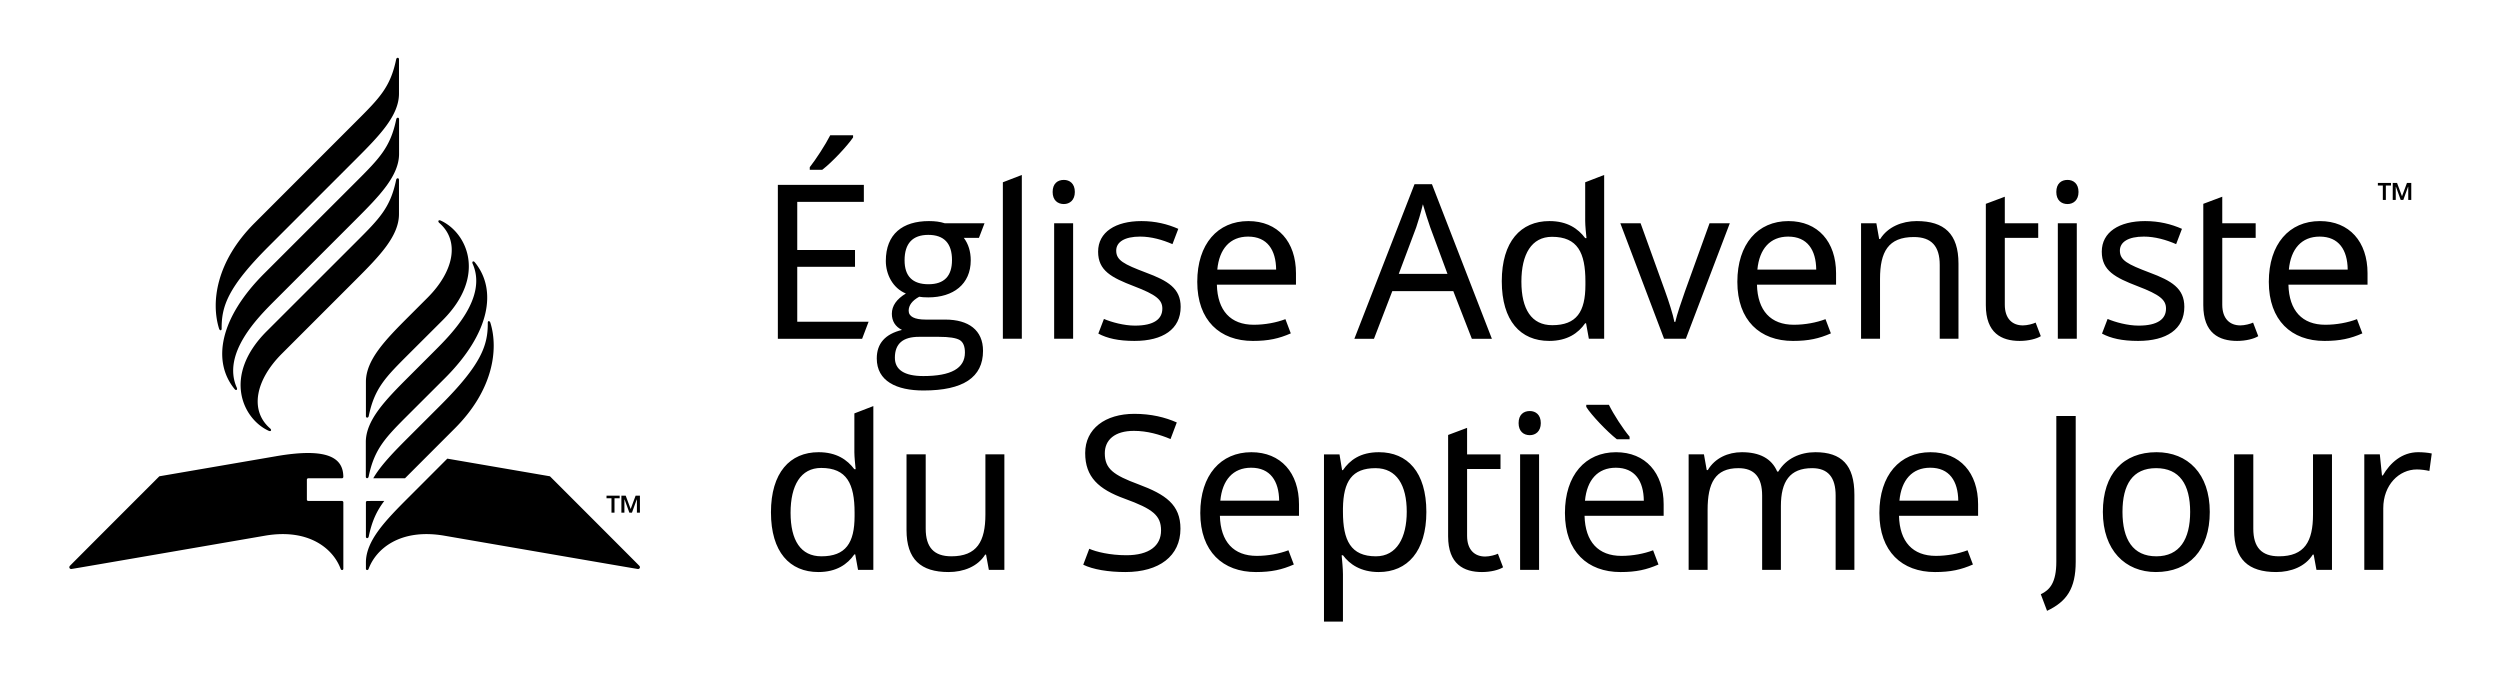 <svg xmlns="http://www.w3.org/2000/svg" viewBox="0 0 649 176">
    <g fill="#000000" fill-rule="evenodd">
        <path d="M221.85 133.955v-.896c0-7.441-2.014-11.582-8.672-11.582-5.315 0-7.945 4.533-7.945 11.638 0 7.162 2.63 11.303 8 11.303 6.324 0 8.618-3.469 8.618-10.463m-21.71-.951c0-10.296 4.924-15.611 12.365-15.611 4.645 0 7.443 1.958 9.288 4.419h.336c-.111-.951-.336-3.3-.336-4.419V107.32l4.925-1.902v42.525h-3.972l-.728-4.028h-.225c-1.79 2.573-4.643 4.588-9.343 4.588-7.443 0-12.31-5.204-12.31-15.499M260.736 147.943h-4.028l-.729-3.973h-.223c-1.959 3.134-5.652 4.533-9.513 4.533-7.218 0-10.91-3.302-10.91-10.912v-19.639h4.98v19.303c0 4.813 2.125 7.163 6.657 7.163 6.66 0 8.841-3.86 8.841-10.855v-15.61h4.924v29.99zM292.177 148.503c-4.477 0-8.45-.672-10.967-1.902l1.567-4.141c1.734.783 5.372 1.679 9.624 1.679 5.93 0 9.008-2.462 9.008-6.435 0-3.917-2.182-5.596-9.4-8.225-6.826-2.462-10.295-5.652-10.295-11.863 0-6.322 5.203-10.183 12.757-10.183 4.364 0 8.002.895 11.023 2.238l-1.623 4.309c-2.798-1.175-6.043-2.126-9.511-2.126-4.981 0-7.554 2.349-7.554 5.818 0 4.029 2.237 5.65 8.728 8.058 7.05 2.629 10.912 5.259 10.912 11.526 0 7.106-5.54 11.247-14.27 11.247M316.794 129.982h15.275c-.055-5.092-2.294-8.562-7.273-8.562-4.7 0-7.498 3.19-8.002 8.562m20.424.951v2.965h-20.535c.168 6.771 3.581 10.408 9.567 10.408 2.91 0 5.876-.559 8.226-1.455l1.398 3.693c-3.077 1.343-5.763 1.96-9.848 1.96-8.56 0-14.435-5.317-14.435-15.333 0-9.848 5.315-15.779 13.261-15.779 7.666 0 12.366 5.371 12.366 13.541M348.63 131.94v.951c0 7.386 2.014 11.527 8.561 11.527 5.427 0 8.001-4.869 8.001-11.582 0-6.827-2.574-11.303-8.114-11.303-6.098 0-8.337 3.413-8.448 10.407m21.654.951c0 10.24-4.925 15.611-12.366 15.611-4.644 0-7.554-2.014-9.288-4.364h-.336c.111 1.287.336 3.526.336 4.924v12.31h-4.924v-43.42h4.028l.671 4.085h.225c1.79-2.575 4.476-4.645 9.344-4.645 7.385 0 12.31 5.148 12.31 15.5M388.857 143.747l1.343 3.524c-1.064.672-3.19 1.232-5.484 1.232-4.7 0-8.785-2.015-8.785-9.288v-26.299l4.925-1.847v6.883h8.674v3.805h-8.674v17.345c0 3.637 1.959 5.373 4.7 5.373 1.119 0 2.63-.392 3.302-.728M394.619 147.943h4.924v-29.991h-4.924v29.991zm5.371-38.104c0 2.126-1.342 3.133-2.853 3.133-1.623 0-2.91-1.007-2.91-3.133 0-2.183 1.287-3.134 2.91-3.134 1.511 0 2.853.951 2.853 3.134zM423.042 113.364v.671h-3.302c-2.574-2.015-6.658-6.322-7.945-8.393v-.559h5.875c1.231 2.517 3.637 6.211 5.372 8.281m-11.583 16.618h15.275c-.055-5.092-2.294-8.56-7.273-8.56-4.7 0-7.498 3.188-8.002 8.56m20.424.951v2.965h-20.535c.168 6.771 3.581 10.408 9.567 10.408 2.91 0 5.876-.559 8.226-1.455l1.398 3.694c-3.077 1.342-5.763 1.958-9.848 1.958-8.56 0-14.435-5.316-14.435-15.33 0-9.85 5.315-15.78 13.261-15.78 7.666 0 12.366 5.37 12.366 13.54M481.4 128.415v19.528h-4.868V128.64c0-4.701-1.958-7.107-6.1-7.107-5.819 0-8.113 3.469-8.113 9.848v16.562h-4.868V128.64c0-4.701-1.959-7.107-6.156-7.107-6.042 0-8 3.861-8 10.855v15.555h-4.924v-29.991h3.972l.727 4.085h.28c1.847-3.134 5.26-4.644 8.841-4.644 4.588 0 7.722 1.623 9.177 5.036h.28c2.014-3.413 5.706-5.036 9.623-5.036 6.771 0 10.128 3.3 10.128 11.022M493.09 129.982h15.275c-.056-5.092-2.294-8.562-7.274-8.562-4.7 0-7.498 3.19-8.001 8.562m20.423.951v2.965h-20.535c.168 6.771 3.581 10.408 9.568 10.408 2.909 0 5.875-.559 8.226-1.455l1.398 3.693c-3.077 1.343-5.764 1.96-9.848 1.96-8.561 0-14.436-5.317-14.436-15.333 0-9.848 5.315-15.779 13.261-15.779 7.666 0 12.366 5.371 12.366 13.541M529.791 154.267c2.351-1.12 4.03-3.021 4.03-8.45v-37.825h5.034v37.825c0 6.994-2.349 10.351-7.44 12.757l-1.624-4.308zM559.781 144.418c6.043 0 8.784-4.42 8.784-11.526 0-7.107-2.74-11.36-8.84-11.36-6.099 0-8.729 4.253-8.729 11.36 0 7.106 2.685 11.526 8.785 11.526m-.112 4.085c-7.946 0-13.765-5.651-13.765-15.611 0-9.904 5.315-15.5 13.933-15.5 8.113 0 13.82 5.596 13.82 15.5 0 9.96-5.427 15.61-13.988 15.61M605.381 147.943h-4.028l-.728-3.973h-.223c-1.959 3.134-5.652 4.533-9.513 4.533-7.218 0-10.911-3.302-10.911-10.912v-19.639h4.98v19.303c0 4.813 2.126 7.163 6.658 7.163 6.659 0 8.841-3.86 8.841-10.855v-15.61h4.924v29.99zM631.284 117.728l-.615 4.532c-.95-.223-2.239-.39-3.245-.39-4.645 0-8.729 4.027-8.729 10.07v16.003h-4.924v-29.99h4.03l.558 5.482h.224c1.902-3.302 4.98-6.043 9.177-6.043 1.12 0 2.517.111 3.524.336"/>
        <g>
            <path d="M221.46 35.682c-1.4 2.07-5.373 6.38-8.003 8.393h-3.245v-.67c1.623-2.072 4.028-5.765 5.315-8.283h5.932v.56zM201.93 87.944v-39.95h22.326v4.418h-17.29v12.48h14.995v4.363h-14.995v14.27h18.52l-1.678 4.42h-21.878zM247.139 67.52c0-4.365-2.07-6.547-6.154-6.547-4.085 0-6.156 2.238-6.156 6.603 0 4.14 2.07 6.211 6.21 6.211 4.086 0 6.1-2.126 6.1-6.267m3.357 24.004c0-1.623-.447-2.686-1.342-3.245-.952-.56-2.743-.84-5.428-.84h-5.148c-4.196 0-6.266 1.791-6.266 5.428 0 3.133 2.462 4.756 7.386 4.756 7.217 0 10.798-2.014 10.798-6.099m-22.884 1.511c0-3.86 2.18-6.324 6.546-7.386-1.735-.84-2.63-2.294-2.63-4.196 0-2.07 1.23-3.806 3.637-5.26-3.413-1.4-5.204-4.98-5.204-8.449 0-6.995 4.365-10.352 11.192-10.352 1.566 0 2.909.168 4.084.56h10.35l-1.454 3.804h-3.916c1.175 1.567 1.79 3.526 1.79 5.82 0 6.211-4.532 9.624-11.022 9.624-1.008 0-1.791-.056-2.351-.168-1.847 1.007-2.741 2.238-2.741 3.636 0 1.511 1.51 2.295 4.42 2.295h5.092c6.043 0 9.792 2.742 9.792 8.114 0 6.881-5.148 10.295-15.444 10.295-6.994 0-12.141-2.407-12.141-8.337M260.342 87.943V47.32l4.924-1.902v42.525zM273.657 87.943h4.924V57.952h-4.924v29.991zm5.371-38.104c0 2.126-1.342 3.133-2.853 3.133-1.623 0-2.91-1.007-2.91-3.133 0-2.183 1.287-3.134 2.91-3.134 1.511 0 2.853.951 2.853 3.134zM294.526 88.503c-4.197 0-7.106-.672-9.4-1.902l1.454-3.805c1.96.839 5.204 1.734 8.057 1.734 4.981 0 7.107-1.734 7.107-4.421 0-2.237-1.51-3.581-7.386-5.818-5.818-2.238-9.288-4.03-9.288-8.953 0-5.092 4.532-7.945 11.247-7.945 3.637 0 6.77.783 9.568 2.014l-1.51 3.973c-2.575-1.12-5.484-1.96-8.394-1.96-4.028 0-6.211 1.4-6.211 3.639 0 2.517 1.959 3.524 7.722 5.707 5.708 2.126 9.009 4.085 9.009 8.896 0 5.82-4.645 8.84-11.974 8.84M316.01 69.982h15.275c-.055-5.092-2.294-8.562-7.273-8.562-4.7 0-7.498 3.19-8.002 8.562m20.424.951v2.965h-20.535c.168 6.771 3.58 10.408 9.567 10.408 2.91 0 5.876-.559 8.226-1.455l1.398 3.693c-3.077 1.343-5.763 1.96-9.848 1.96-8.56 0-14.435-5.317-14.435-15.333 0-9.848 5.315-15.779 13.26-15.779 7.667 0 12.367 5.371 12.367 13.541M371.288 59.016c-.336-.896-1.51-4.59-1.902-5.987-.56 2.294-1.287 4.7-1.735 5.987l-4.532 12.086h12.646l-4.477-12.086zm5.987 16.562H361.44l-4.756 12.366h-5.09l15.61-40.12h4.532l15.555 40.12h-5.203l-4.813-12.366zM411.572 73.955v-.896c0-7.441-2.015-11.582-8.673-11.582-5.315 0-7.945 4.533-7.945 11.638 0 7.162 2.63 11.303 8.001 11.303 6.323 0 8.617-3.469 8.617-10.463m-21.71-.951c0-10.296 4.924-15.611 12.365-15.611 4.645 0 7.443 1.958 9.288 4.419h.336c-.11-.951-.336-3.3-.336-4.419V47.32l4.925-1.902v42.525h-3.972l-.728-4.028h-.225c-1.79 2.573-4.643 4.588-9.343 4.588-7.443 0-12.31-5.204-12.31-15.499M420.634 57.952h5.26l6.379 17.682c.894 2.462 2.07 6.098 2.405 7.945h.224c.392-1.847 1.678-5.54 2.518-7.945l6.379-17.682h5.26l-11.415 29.991h-5.652l-11.358-29.99zM456.218 69.982h15.275c-.055-5.092-2.294-8.562-7.273-8.562-4.7 0-7.498 3.19-8.002 8.562m20.424.951v2.965h-20.535c.168 6.771 3.58 10.408 9.567 10.408 2.91 0 5.876-.559 8.226-1.455l1.398 3.693c-3.077 1.343-5.763 1.96-9.848 1.96-8.56 0-14.435-5.317-14.435-15.333 0-9.848 5.315-15.779 13.26-15.779 7.667 0 12.367 5.371 12.367 13.541M508.421 68.415v19.528h-4.868V68.751c0-4.812-2.126-7.218-6.715-7.218-6.658 0-8.784 3.861-8.784 10.855v15.555h-4.924V57.952h3.973l.726 4.085h.28c1.958-3.134 5.652-4.644 9.457-4.644 7.162 0 10.855 3.3 10.855 11.022M528.45 83.747l1.342 3.524c-1.064.672-3.19 1.232-5.484 1.232-4.7 0-8.785-2.015-8.785-9.288V52.916l4.924-1.847v6.883h8.674v3.805h-8.674v17.345c0 3.637 1.96 5.373 4.7 5.373 1.12 0 2.63-.392 3.302-.728M534.211 87.943h4.924V57.952h-4.924v29.991zm5.371-38.104c0 2.126-1.343 3.133-2.853 3.133-1.623 0-2.911-1.007-2.911-3.133 0-2.183 1.288-3.134 2.911-3.134 1.51 0 2.853.951 2.853 3.134zM555.08 88.503c-4.197 0-7.106-.672-9.4-1.902l1.454-3.805c1.96.839 5.204 1.734 8.057 1.734 4.981 0 7.107-1.734 7.107-4.421 0-2.237-1.51-3.581-7.386-5.818-5.819-2.238-9.289-4.03-9.289-8.953 0-5.092 4.532-7.945 11.247-7.945 3.637 0 6.771.783 9.568 2.014l-1.51 3.973c-2.575-1.12-5.484-1.96-8.394-1.96-4.028 0-6.21 1.4-6.21 3.639 0 2.517 1.958 3.524 7.721 5.707 5.708 2.126 9.01 4.085 9.01 8.896 0 5.82-4.646 8.84-11.975 8.84M584.9 83.747l1.344 3.524c-1.064.672-3.19 1.232-5.485 1.232-4.699 0-8.784-2.015-8.784-9.288V52.916l4.924-1.847v6.883h8.673v3.805H576.9v17.345c0 3.637 1.959 5.373 4.7 5.373 1.12 0 2.63-.392 3.302-.728M594.188 69.982h15.275c-.056-5.092-2.294-8.562-7.274-8.562-4.7 0-7.498 3.19-8.001 8.562m20.423.951v2.965h-20.535c.168 6.771 3.58 10.408 9.568 10.408 2.909 0 5.875-.559 8.226-1.455l1.398 3.693c-3.077 1.343-5.764 1.96-9.848 1.96-8.561 0-14.436-5.317-14.436-15.333 0-9.848 5.315-15.779 13.26-15.779 7.667 0 12.367 5.371 12.367 13.541M621.154 47.488h1.12l1.286 3.47 1.287-3.47h1.12v4.421h-.784V48.496h-.056l-1.23 3.413h-.673l-1.23-3.413h-.057v3.413h-.783v-4.42zm-2.573.672h-1.287v-.672h3.413v.672h-1.343v3.75h-.783v-3.75z"/>
        </g>
        <path d="M161.313 128.672h1.12l1.286 3.47 1.287-3.47h1.12v4.42h-.784v-3.413h-.056l-1.23 3.414h-.673l-1.23-3.414h-.057V133.093h-.783v-4.421zm-2.574.672h-1.287v-.672h3.413v.672h-1.343v3.749h-.783v-3.75zm-63.75 9.954c0 .54.62.543.732 0 .823-3.998 2.076-6.662 4.033-9.25l-4.4.003a.364.364 0 0 0-.365.364v8.883zm32.32-55.485c-.18-.585-.687-.623-.682-.011.05 5.779-1.612 10.745-12.16 21.294l-8.344 8.336c-3.797 3.797-7.21 7.265-9.229 10.73h8.24l.974-.975 11.97-11.982c9.97-9.97 11.36-20.514 9.231-27.392zm-11.187 35.249l-9.999 10.007c-6.052 6.053-11.134 11.268-11.134 16.97l.006 1.589c0 .43.536.499.701.048 1.868-5.106 8.112-10.556 19.564-8.624 0 0 49.89 8.62 50.31 8.658.487.043.728-.437.414-.811-.189-.224-23.22-23.254-23.22-23.254l-26.642-4.583zM80.03 130.049a.364.364 0 0 1-.364-.364v-5.162c0-.201.163-.364.364-.364l8.732.002a.364.364 0 0 0 .364-.364c-.023-4.637-3.519-7.788-17.523-5.35l-30.24 5.198s-23.032 23.03-23.22 23.254c-.315.374-.074.854.413.81.42-.036 50.31-8.657 50.31-8.657 11.452-1.932 17.696 3.518 19.564 8.624.165.45.702.383.702-.048l.001-17.215a.364.364 0 0 0-.364-.364H80.03zM66.09 57.897c-9.969 9.969-11.359 20.514-9.23 27.392.18.585.686.623.681.01-.05-5.778 1.612-10.745 12.161-21.293l22.74-22.733c6.052-6.053 11.134-11.268 11.134-16.971v-8.895c0-.541-.62-.543-.732 0-1.496 7.259-4.4 10.123-10.387 16.11L66.09 57.898zm37.508-17.973v-8.956c0-.541-.62-.543-.732 0-1.496 7.26-4.392 10.169-10.38 16.157L68.603 70.988c-11.59 11.59-13.596 22.808-7.7 30.016.392.48.815.192.558-.388-3.897-8.818 5.45-18.167 9.898-22.617l21.104-21.105c6.053-6.052 11.135-11.267 11.135-16.97zm-34.34 46.044c-11.59 11.592-6.26 22.787.5 25.868.593.27.828-.211.375-.604-5.422-4.696-3.776-12.597 3.042-19.414L92.44 72.553c6.053-6.052 11.134-11.267 11.134-16.97v-8.895c0-.541-.62-.543-.732 0-1.495 7.259-4.393 10.11-10.38 16.099l-23.203 23.18zm25.71 28.813v8.955c0 .54.62.543.731 0 1.496-7.26 4.392-10.168 10.38-16.156l9.486-9.466c11.591-11.59 13.596-22.808 7.701-30.016-.393-.48-.816-.193-.559.387 3.897 8.818-5.449 18.168-9.898 22.618l-6.707 6.707c-6.053 6.053-11.135 11.268-11.135 16.97zm11.137-22.863c-5.988 5.988-8.886 8.84-10.38 16.099-.113.543-.733.54-.733 0v-8.895c0-5.703 5.081-10.918 11.134-16.971l4.867-4.867c6.818-6.818 8.464-14.718 3.042-19.415-.453-.392-.218-.874.376-.603 6.76 3.08 12.09 14.276.5 25.867l-8.806 8.785z"/>
    </g>
</svg>
